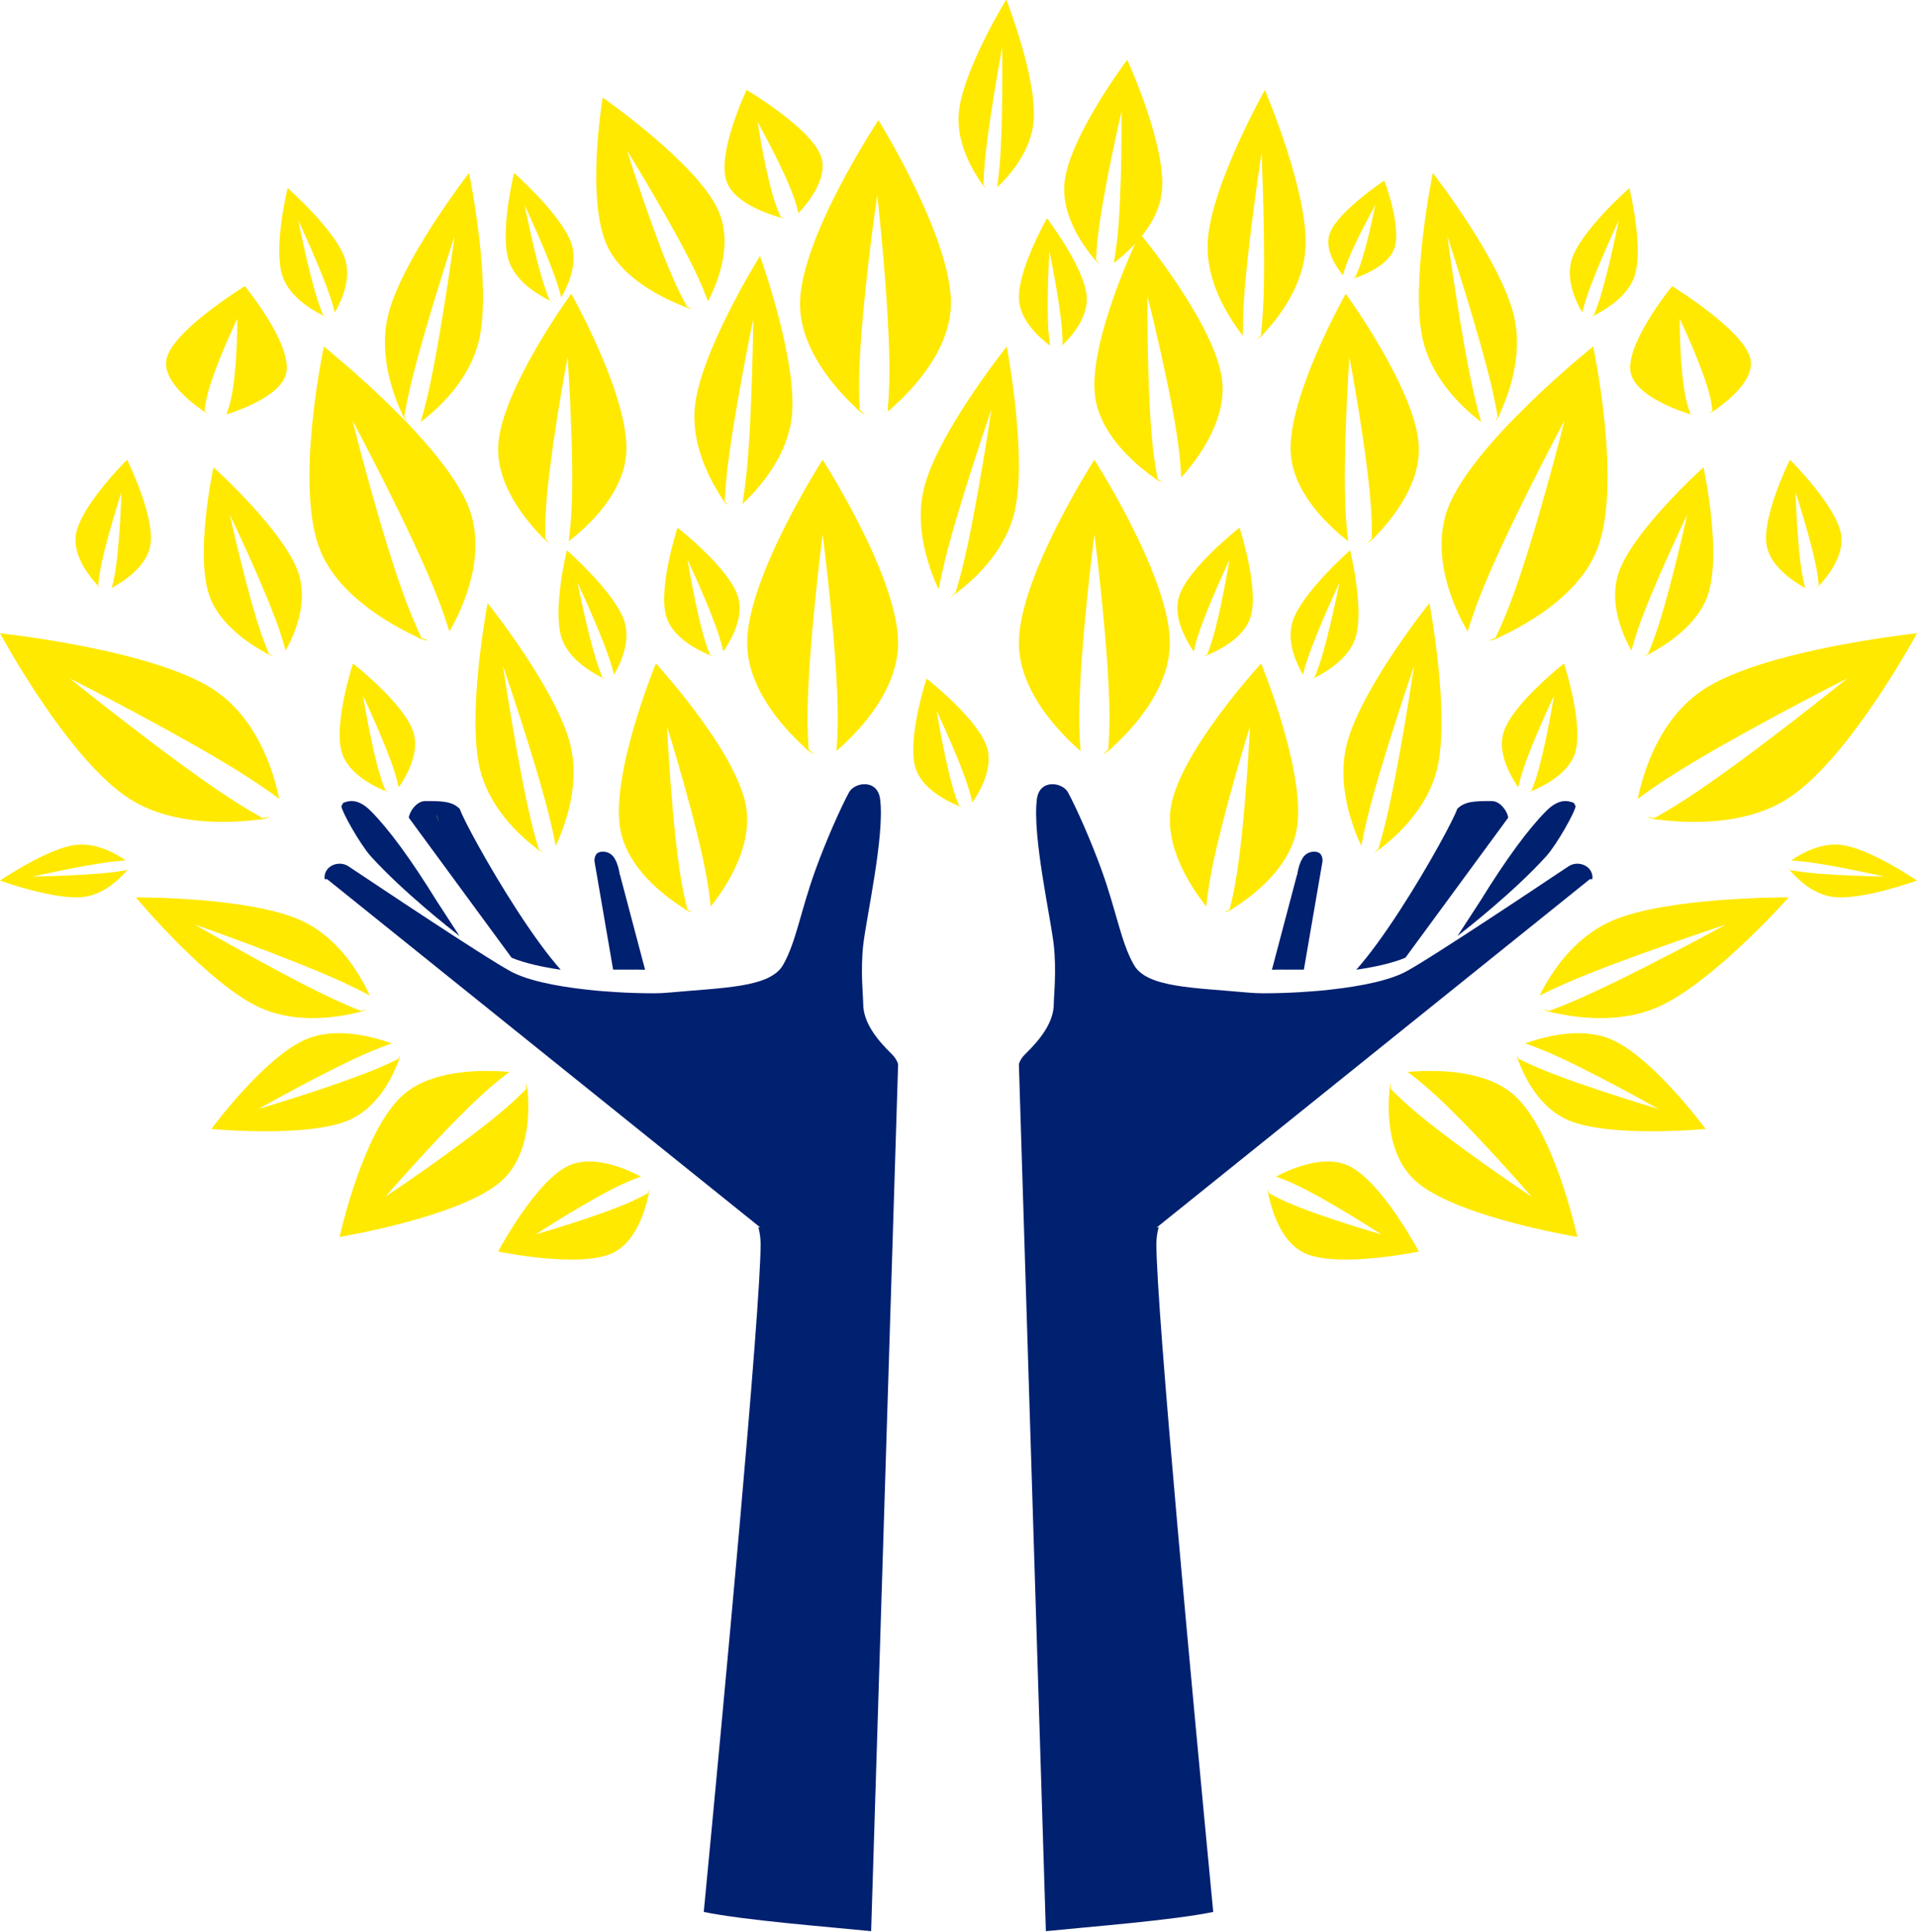 <svg xmlns="http://www.w3.org/2000/svg" width="254" height="256" viewBox="0 0 254 256">
  <g fill="none" fill-rule="evenodd" transform="translate(0 -1)">
    <g fill="#002070" fill-rule="nonzero" transform="translate(135 104.922)">
      <path d="M18.227,58.773 C18.227,58.773 75.645,12.595 75.645,12.595 L75.98,12.583 C75.994,12.504 76,12.426 76,12.341 C76,11.695 75.638,11.122 75.036,10.796 C74.339,10.422 73.469,10.458 72.827,10.887 L72.109,11.364 C70.509,12.432 68.219,13.959 65.728,15.607 C61.583,18.347 56.059,21.969 52.986,23.841 C52.913,23.883 52.838,23.931 52.765,23.973 C52.557,24.094 52.37,24.209 52.202,24.311 C51.941,24.469 51.713,24.595 51.519,24.703 C51.385,24.782 51.272,24.843 51.165,24.897 C51.111,24.927 51.057,24.951 51.01,24.975 C50.655,25.15 50.254,25.325 49.798,25.488 C49.055,25.76 48.184,26.019 47.187,26.255 C45.486,26.653 43.477,26.985 41.201,27.233 C40.786,27.281 40.357,27.324 39.935,27.365 C39.775,27.378 39.614,27.396 39.46,27.402 L38.77,27.456 L38.683,27.462 C38.194,27.498 37.699,27.535 37.21,27.565 C35.583,27.661 33.942,27.71 32.329,27.71 C32.02,27.71 31.699,27.703 31.384,27.686 C31.117,27.673 30.842,27.655 30.567,27.631 C30.44,27.625 30.307,27.613 30.173,27.601 C23.256,26.955 16.988,26.981 15.256,23.973 C13.523,20.966 12.947,16.877 10.954,11.364 C9.573,7.543 7.65,3.202 6.509,1.084 C5.78,-0.268 2.738,-0.741 2.387,1.977 C1.758,6.841 4.215,17.628 4.627,21.341 C5.002,24.758 4.627,28.105 4.627,29.089 C4.627,31.558 2.853,33.818 0.797,35.816 C0.428,36.178 0.154,36.613 0,37.084 L3.576,152 C9.231,151.425 20.304,150.576 25.752,149.454 C23.141,122.23 18.22,69.73 18.22,60.933 C18.219,60.196 18.327,59.442 18.521,58.687 C18.327,58.743 18.227,58.773 18.227,58.773 Z"/>
      <path d="M62.627 2.235C60.523 2.235 59.084 2.235 58.079 3.28 57.855 3.951 56.927 5.805 55.593 8.208 52.827 13.191 48.313 20.536 44.706 24.588 45.435 24.485 46.123 24.368 46.775 24.24 46.99 24.197 47.206 24.155 47.414 24.112 47.636 24.069 47.851 24.02 48.059 23.971 49.358 23.666 50.42 23.336 51.218 22.993L64.82 4.459C64.889 4.061 64.029 2.235 62.627 2.235zM73.46 2.443C73.056 2.345 71.772 1.642 69.886 3.537 67.483 5.95 64.57 9.924 61.148 15.46L58.118 20.118C59.26 19.233 65.64 14.235 69.886 9.536 71.237 8.041 73.744 3.616 73.765 2.912 73.629 2.617 73.527 2.46 73.46 2.443zM36.856 11.994L33.529 24.582 33.529 24.588C33.67 24.588 33.811 24.588 33.957 24.582 34.174 24.582 34.397 24.576 34.62 24.571 35.101 24.559 37.276 24.593 37.763 24.571L40.217 10.301C40.235 10.209 40.235 10.139 40.235 10.07 40.235 9.751 40.124 9.449 39.936 9.217 39.505 8.794 38.383 8.818 37.763 9.564 37.059 10.412 36.879 12.029 36.879 12.029 36.879 12.029 36.867 12.017 36.856 11.994z"/>
    </g>
    <g fill="#002070" fill-rule="nonzero" transform="matrix(-1 0 0 1 119 104.922)">
      <path d="M18.227,58.773 C18.227,58.773 75.645,12.595 75.645,12.595 L75.98,12.583 C75.994,12.504 76,12.426 76,12.341 C76,11.695 75.638,11.122 75.036,10.796 C74.339,10.422 73.469,10.458 72.827,10.887 L72.109,11.364 C70.509,12.432 68.219,13.959 65.728,15.607 C61.583,18.347 56.059,21.969 52.986,23.841 C52.913,23.883 52.838,23.931 52.765,23.973 C52.557,24.094 52.37,24.209 52.202,24.311 C51.941,24.469 51.713,24.595 51.519,24.703 C51.385,24.782 51.272,24.843 51.165,24.897 C51.111,24.927 51.057,24.951 51.01,24.975 C50.655,25.15 50.254,25.325 49.798,25.488 C49.055,25.76 48.184,26.019 47.187,26.255 C45.486,26.653 43.477,26.985 41.201,27.233 C40.786,27.281 40.357,27.324 39.935,27.365 C39.775,27.378 39.614,27.396 39.46,27.402 L38.77,27.456 L38.683,27.462 C38.194,27.498 37.699,27.535 37.21,27.565 C35.583,27.661 33.942,27.71 32.329,27.71 C32.02,27.71 31.699,27.703 31.384,27.686 C31.117,27.673 30.842,27.655 30.567,27.631 C30.44,27.625 30.307,27.613 30.173,27.601 C23.256,26.955 16.988,26.981 15.256,23.973 C13.523,20.966 12.947,16.877 10.954,11.364 C9.573,7.543 7.65,3.202 6.509,1.084 C5.78,-0.268 2.738,-0.741 2.387,1.977 C1.758,6.841 4.215,17.628 4.627,21.341 C5.002,24.758 4.627,28.105 4.627,29.089 C4.627,31.558 2.853,33.818 0.797,35.816 C0.428,36.178 0.154,36.613 0,37.084 L3.576,152 C9.231,151.425 20.304,150.576 25.752,149.454 C23.141,122.23 18.22,69.73 18.22,60.933 C18.219,60.196 18.327,59.442 18.521,58.687 C18.327,58.743 18.227,58.773 18.227,58.773 Z"/>
      <path d="M62.627 2.235C60.523 2.235 59.084 2.235 58.079 3.28 57.855 3.951 56.927 5.805 55.593 8.208 52.827 13.191 48.313 20.536 44.706 24.588 45.435 24.485 46.123 24.368 46.775 24.24 46.99 24.197 47.206 24.155 47.414 24.112 47.636 24.069 47.851 24.02 48.059 23.971 49.358 23.666 50.42 23.336 51.218 22.993L64.82 4.459C64.889 4.061 64.029 2.235 62.627 2.235zM73.46 2.443C73.056 2.345 71.772 1.642 69.886 3.537 67.483 5.95 64.57 9.924 61.148 15.46L58.118 20.118C59.26 19.233 65.64 14.235 69.886 9.536 71.237 8.041 73.744 3.616 73.765 2.912 73.629 2.617 73.527 2.46 73.46 2.443zM36.856 11.994L33.529 24.582 33.529 24.588C33.67 24.588 33.811 24.588 33.957 24.582 34.174 24.582 34.397 24.576 34.62 24.571 35.101 24.559 37.276 24.593 37.763 24.571L40.217 10.301C40.235 10.209 40.235 10.139 40.235 10.07 40.235 9.751 40.124 9.449 39.936 9.217 39.505 8.794 38.383 8.818 37.763 9.564 37.059 10.412 36.879 12.029 36.879 12.029 36.879 12.029 36.867 12.017 36.856 11.994z"/>
    </g>
    <path fill="#FFE900" fill-rule="nonzero" d="M58.085 109.716L58.188 109.922C58 109.471 57.878 109.127 57.812 108.922 57.859 109.186 57.953 109.451 58.085 109.716zM144.991 61.941C144.603 62.545 135 77.646 135 86.2 135 90.841 137.83 95.02 140.481 97.911 141.453 98.971 142.391 99.856 143.166 100.526 143.064 99.114 143.003 97.621 143.003 96.076 143.003 87.346 145.003 71.808 145.003 71.808 145.003 71.808 147.002 87.347 147.002 96.076 147.002 97.55 146.94 98.976 146.851 100.331 145.997 101.006 145.896 101.144 146.839 100.526 147.058 100.384 147.26 100.203 147.44 99.989 147.44 99.989 147.445 99.989 147.445 99.984 147.66 99.789 147.878 99.585 148.103 99.366 151.035 96.532 155 91.692 155 86.2 155 77.627 145.357 62.475 145.008 61.936 145.003 61.927 145.003 61.922 145.003 61.922 145.003 61.922 144.997 61.927 144.991 61.941zM211.091 46.922C211.091 46.922 211.084 46.925 211.073 46.937 210.458 47.429 195.177 59.75 191.893 68.233 190.111 72.835 191.301 77.762 192.809 81.361 193.361 82.681 193.948 83.817 194.456 84.697 194.898 83.268 195.41 81.771 196.003 80.238 199.355 71.581 207.295 56.724 207.295 56.724 207.295 56.724 203.303 72.685 199.952 81.343 199.386 82.805 198.777 84.202 198.168 85.521 197.066 85.955 196.913 86.064 198.082 85.712 198.353 85.631 198.623 85.508 198.882 85.345 198.882 85.345 198.887 85.346 198.89 85.342 199.175 85.208 199.47 85.065 199.776 84.91 203.759 82.91 209.532 79.206 211.641 73.76 214.933 65.258 211.228 47.566 211.091 46.937 211.089 46.926 211.091 46.922 211.091 46.922zM217 106.86C218.26 105.936 219.618 104.991 221.058 104.06 229.194 98.797 244.786 90.88 244.786 90.88 244.786 90.88 231.415 101.696 223.279 106.958 221.905 107.847 220.541 108.662 219.228 109.413 218.125 109.202 217.94 109.211 219.04 109.523 219.295 109.596 219.576 109.633 219.875 109.634 219.875 109.634 219.878 109.638 219.882 109.635 220.182 109.673 220.495 109.708 220.823 109.739 225.094 110.156 231.807 110.113 236.926 106.802 244.916 101.634 253.683 85.511 253.99 84.935 253.995 84.925 254 84.922 254 84.922 254 84.922 253.993 84.921 253.976 84.925 253.198 85.008 233.788 87.15 225.816 92.306 221.491 95.103 219.168 99.674 217.946 103.338 217.497 104.682 217.194 105.895 217 106.86zM171.157 155.96C170.344 156.282 169.629 156.623 169.069 156.92 169.81 157.185 170.58 157.492 171.359 157.847 175.759 159.852 183.017 164.584 183.017 164.584 183.017 164.584 174.613 162.176 170.213 160.171 169.469 159.832 168.768 159.469 168.111 159.105 168.015 158.454 167.975 158.364 168.016 159.055 168.045 159.203 168.078 159.363 168.114 159.527 168.152 159.701 168.192 159.874 168.238 160.056 168.826 162.41 170.128 165.826 172.897 167.087 177.218 169.056 187.621 166.933 187.992 166.854 187.998 166.853 188 166.854 188 166.854 188 166.854 187.999 166.849 187.994 166.843 187.801 166.479 182.943 157.43 178.632 155.465 176.293 154.399 173.374 155.084 171.157 155.96zM204.507 138.534C203.563 138.772 202.74 139.038 202.098 139.275 203.02 139.599 203.982 139.966 204.959 140.381 210.481 142.722 219.748 147.964 219.748 147.964 219.748 147.964 209.358 144.87 203.836 142.528 202.903 142.133 202.018 141.717 201.187 141.305 201 140.665 200.941 140.574 201.067 141.247 201.118 141.394 201.176 141.551 201.238 141.713 201.302 141.885 201.37 142.057 201.445 142.236 202.414 144.571 204.362 147.998 207.835 149.472 213.258 151.771 225.552 150.658 225.989 150.615 225.997 150.614 226 150.615 226 150.615 226 150.615 225.999 150.611 225.991 150.605 225.718 150.234 218.865 141.027 213.454 138.732 210.52 137.488 207.08 137.887 204.507 138.534zM189.849 142.923C188.57 142.91 187.421 142.972 186.509 143.056 187.441 143.759 188.396 144.529 189.344 145.362 194.699 150.067 202.937 159.593 202.937 159.593 202.937 159.593 192.113 152.365 186.758 147.66 185.855 146.865 185.019 146.06 184.246 145.279 184.384 144.424 184.365 144.291 184.134 145.167 184.08 145.37 184.06 145.583 184.075 145.802 184.075 145.802 184.071 145.805 184.074 145.808 184.056 146.035 184.04 146.271 184.028 146.519 183.871 149.731 184.276 154.618 187.645 157.579 192.904 162.2 208.434 164.827 208.988 164.917 208.997 164.919 209 164.922 209 164.922 209 164.922 209.001 164.916 208.995 164.904 208.876 164.356 205.823 150.697 200.575 146.086 197.729 143.585 193.336 142.958 189.849 142.923zM205.402 130.426C204.798 131.37 204.334 132.231 204 132.921 205.157 132.349 206.394 131.77 207.693 131.207 215.032 128.029 228.689 123.521 228.689 123.521 228.689 123.521 216.22 130.328 208.881 133.506 207.642 134.043 206.424 134.527 205.258 134.968 204.438 134.724 204.291 134.716 205.091 135.033 205.288 135.082 205.5 135.132 205.721 135.183 205.954 135.236 206.191 135.287 206.442 135.337 209.694 135.991 214.941 136.509 219.557 134.509 226.764 131.388 236.641 120.326 236.99 119.931 236.996 119.924 237 119.922 237 119.922 237 119.922 236.994 119.921 236.981 119.923 236.358 119.92 220.812 119.896 213.62 123.01 209.718 124.699 207.045 127.849 205.402 130.426zM196.254 56.922C195.917 55.74 195.589 54.484 195.288 53.174 193.588 45.775 191.772 32.301 191.772 32.301 191.772 32.301 196.009 45.167 197.709 52.565 197.996 53.814 198.237 55.032 198.446 56.195 198.061 56.897 198.027 57.029 198.478 56.362 198.582 56.208 198.67 56.024 198.737 55.815 198.737 55.815 198.74 55.814 198.74 55.81 198.83 55.612 198.923 55.406 199.017 55.186 200.24 52.339 201.698 47.634 200.628 42.979 198.959 35.713 190.168 24.336 189.853 23.933 189.847 23.926 189.846 23.922 189.846 23.922 189.846 23.922 189.844 23.926 189.844 23.939 189.726 24.51 186.852 38.769 188.518 46.02 189.422 49.953 191.95 53.065 194.118 55.112 194.913 55.864 195.654 56.471 196.254 56.922zM187.365 89.238C187.365 89.238 185.374 102.632 183.583 109.977 183.281 111.217 182.95 112.407 182.618 113.533 181.969 113.964 181.879 114.063 182.572 113.695 182.732 113.611 182.89 113.491 183.042 113.34 183.214 113.207 183.388 113.07 183.567 112.922 185.905 111.009 189.274 107.574 190.401 102.954 192.161 95.741 189.492 81.444 189.395 80.935 189.393 80.926 189.394 80.922 189.394 80.922 189.394 80.922 189.389 80.925 189.383 80.936 189.027 81.382 180.174 92.543 178.418 99.74 177.466 103.644 178.304 107.615 179.299 110.473 179.664 111.522 180.044 112.416 180.371 113.105 180.601 111.901 180.87 110.635 181.187 109.334 182.978 101.99 187.365 89.238 187.365 89.238zM164.667 45.474C164.665 44.277 164.692 43.013 164.762 41.707 165.154 34.331 167.149 21.276 167.149 21.276 167.149 21.276 167.746 34.482 167.354 41.858 167.287 43.104 167.183 44.307 167.064 45.449 166.481 45.986 166.408 46.099 167.048 45.613 167.197 45.501 167.336 45.356 167.462 45.182 167.462 45.182 167.465 45.182 167.466 45.178 167.612 45.021 167.764 44.857 167.919 44.68 169.947 42.397 172.734 38.458 172.981 33.817 173.366 26.573 167.797 13.401 167.596 12.934 167.592 12.926 167.593 12.922 167.593 12.922 167.593 12.922 167.589 12.926 167.585 12.937 167.306 13.433 160.402 25.828 160.018 33.057 159.809 36.978 161.456 40.617 163.045 43.161 163.627 44.094 164.195 44.877 164.667 45.473L164.667 45.474zM126.571 79.695C126.732 79.61 126.89 79.49 127.042 79.34 127.214 79.207 127.387 79.07 127.567 78.922 129.905 77.009 133.274 73.574 134.401 68.953 136.161 61.741 133.492 47.443 133.394 46.934 133.393 46.926 133.394 46.922 133.394 46.922 133.394 46.922 133.389 46.925 133.383 46.936 133.027 47.382 124.174 58.543 122.418 65.74 121.466 69.644 122.304 73.616 123.299 76.473 123.663 77.522 124.044 78.416 124.371 79.105 124.6 77.901 124.869 76.635 125.187 75.335 126.978 67.99 131.365 55.238 131.365 55.238 131.365 55.238 129.374 68.632 127.583 75.977 127.28 77.217 126.95 78.407 126.618 79.533 125.968 79.964 125.879 80.063 126.571 79.695zM167.093 88.922C167.093 88.922 167.088 88.925 167.081 88.936 166.669 89.386 156.425 100.642 155.154 107.841 154.466 111.747 156.203 115.692 157.982 118.526 158.634 119.565 159.284 120.451 159.831 121.133 159.956 119.929 160.127 118.663 160.356 117.363 161.652 110.016 165.625 97.241 165.625 97.241 165.625 97.241 164.984 110.62 163.687 117.968 163.468 119.208 163.205 120.399 162.929 121.526 162.118 121.966 162.013 122.066 162.891 121.689 163.095 121.602 163.289 121.48 163.471 121.327 163.684 121.192 163.896 121.053 164.116 120.903 166.979 118.962 171.001 115.487 171.817 110.866 173.09 103.651 167.307 89.44 167.096 88.934 167.093 88.926 167.093 88.922 167.093 88.922zM178.3 39.94C178.001 40.471 170.597 53.746 171.017 60.997 171.245 64.93 173.852 68.333 176.243 70.652 177.119 71.502 177.959 72.206 178.649 72.736 178.494 71.543 178.368 70.281 178.292 68.971 177.863 61.572 178.795 48.301 178.795 48.301 178.795 48.301 181.255 61.373 181.684 68.773 181.757 70.022 181.775 71.235 181.765 72.388 181.074 73.002 180.995 73.124 181.765 72.554 181.944 72.422 182.106 72.258 182.249 72.068 182.249 72.068 182.253 72.068 182.253 72.064 182.425 71.888 182.601 71.704 182.78 71.508 185.128 68.96 188.254 64.661 187.984 60.006 187.562 52.74 178.636 40.373 178.314 39.934 178.309 39.926 178.309 39.922 178.309 39.922 178.309 39.923 178.304 39.927 178.3 39.94zM207.224 88.929C206.96 89.136 200.378 94.347 199.226 98.041 198.601 100.044 199.379 102.235 200.246 103.844 200.562 104.435 200.888 104.944 201.165 105.34 201.307 104.716 201.479 104.063 201.687 103.396 202.862 99.627 205.902 93.19 205.902 93.19 205.902 93.19 204.756 100.172 203.58 103.941 203.382 104.578 203.161 105.185 202.936 105.758 202.441 105.933 202.375 105.979 202.904 105.841 203.017 105.795 203.137 105.744 203.261 105.691 203.392 105.634 203.523 105.576 203.659 105.512 205.429 104.688 207.959 103.139 208.699 100.767 209.853 97.066 207.326 89.208 207.234 88.929 207.232 88.924 207.233 88.922 207.233 88.922 207.233 88.922 207.229 88.923 207.224 88.929zM239.191 78.922C239.033 78.312 238.89 77.665 238.772 76.99 238.109 73.177 237.913 66.24 237.913 66.24 237.913 66.24 240.079 72.877 240.742 76.691 240.854 77.334 240.932 77.962 240.991 78.561 240.622 78.92 240.583 78.987 241.001 78.647 241.082 78.56 241.167 78.466 241.255 78.367 241.255 78.367 241.259 78.366 241.258 78.364 241.348 78.263 241.441 78.158 241.535 78.045 242.764 76.588 244.349 74.177 243.932 71.778 243.28 68.033 237.377 62.136 237.165 61.927 237.161 61.924 237.161 61.922 237.161 61.922 237.161 61.922 237.159 61.924 237.157 61.931 237.012 62.224 233.428 69.539 234.079 73.275 234.432 75.302 236.143 76.916 237.669 77.98 238.229 78.371 238.758 78.687 239.191 78.922zM159.905 87.841C160.017 87.795 160.138 87.744 160.262 87.691 160.392 87.634 160.523 87.576 160.659 87.512 162.429 86.688 164.959 85.139 165.698 82.767 166.853 79.066 164.326 71.208 164.233 70.929 164.232 70.924 164.233 70.922 164.233 70.922 164.233 70.922 164.23 70.923 164.225 70.929 163.96 71.136 157.378 76.348 156.226 80.041 155.601 82.044 156.38 84.235 157.246 85.845 157.563 86.435 157.888 86.945 158.165 87.34 158.308 86.716 158.479 86.063 158.687 85.396 159.863 81.627 162.902 75.19 162.902 75.19 162.902 75.19 161.757 82.172 160.581 85.941 160.382 86.578 160.161 87.185 159.936 87.758 159.441 87.933 159.374 87.979 159.905 87.841zM224.001 55.922C223.778 55.316 223.578 54.671 223.422 53.998 222.539 50.194 222.551 43.229 222.551 43.229 222.551 43.229 225.706 49.807 226.589 53.611 226.738 54.253 226.834 54.881 226.899 55.48 226.291 55.857 226.225 55.927 226.91 55.566 227.044 55.475 227.186 55.377 227.332 55.274 227.484 55.166 227.637 55.056 227.793 54.939 229.829 53.42 232.48 50.927 231.925 48.534 231.059 44.798 221.888 39.128 221.558 38.927 221.553 38.924 221.552 38.922 221.552 38.922 221.552 38.922 221.548 38.924 221.545 38.931 221.3 39.232 215.219 46.741 216.084 50.469 216.553 52.491 219.218 54.039 221.61 55.042 222.486 55.41 223.319 55.704 224.001 55.922zM214.489 76.84C213.47 79.794 214.219 82.887 215.146 85.133 215.485 85.957 215.843 86.663 216.153 87.209 216.403 86.294 216.695 85.335 217.034 84.351 218.952 78.796 223.543 69.213 223.543 69.213 223.543 69.213 221.308 79.408 219.39 84.964 219.067 85.902 218.717 86.8 218.366 87.649 217.715 87.948 217.625 88.02 218.317 87.771 218.477 87.714 218.636 87.63 218.789 87.521 218.962 87.427 219.135 87.331 219.316 87.226 221.666 85.872 225.065 83.399 226.271 79.904 228.154 74.448 225.803 63.327 225.716 62.932 225.714 62.925 225.716 62.922 225.716 62.922 225.716 62.922 225.711 62.924 225.705 62.932 225.343 63.258 216.368 71.397 214.489 76.84zM178.887 73.929C178.885 73.924 178.886 73.922 178.886 73.922 178.886 73.922 178.883 73.923 178.879 73.929 178.632 74.146 172.504 79.587 171.29 83.286 170.63 85.293 171.211 87.422 171.901 88.973 172.153 89.542 172.416 90.031 172.643 90.409 172.801 89.786 172.988 89.134 173.207 88.465 174.447 84.69 177.483 78.197 177.483 78.197 177.483 78.197 176.105 85.144 174.866 88.919 174.657 89.556 174.429 90.166 174.199 90.742 173.749 90.937 173.688 90.986 174.167 90.825 174.269 90.775 174.379 90.72 174.492 90.661 174.611 90.6 174.732 90.536 174.856 90.467 176.474 89.574 178.807 87.93 179.586 85.555 180.804 81.848 178.954 74.2 178.887 73.929zM141.037 46.484C141.129 46.391 141.222 46.297 141.315 46.196 142.54 44.889 144.163 42.68 143.987 40.283 143.712 36.54 138.899 30.154 138.726 29.928 138.723 29.924 138.723 29.922 138.723 29.922 138.723 29.922 138.721 29.924 138.718 29.93 138.564 30.203 134.739 37.027 135.014 40.761 135.163 42.787 136.567 44.545 137.849 45.743 138.319 46.183 138.768 46.547 139.138 46.821 139.046 46.207 138.971 45.556 138.921 44.881 138.641 41.07 139.04 34.238 139.04 34.238 139.04 34.238 140.435 40.974 140.716 44.786 140.763 45.43 140.781 46.054 140.784 46.648 140.423 46.963 140.382 47.025 140.786 46.733 140.866 46.656 140.951 46.572 141.037 46.484zM243.961 112.968C241.945 112.724 239.986 113.481 238.596 114.244 238.086 114.524 237.655 114.801 237.324 115.033 237.943 115.072 238.594 115.129 239.266 115.211 243.058 115.669 249.706 117.175 249.706 117.175 249.706 117.175 242.855 117.048 239.063 116.59 238.423 116.513 237.807 116.417 237.222 116.314 236.973 115.984 236.917 115.942 237.138 116.3 237.201 116.375 237.269 116.454 237.341 116.536 237.417 116.622 237.494 116.708 237.578 116.797 238.661 117.957 240.562 119.579 242.948 119.868 246.672 120.318 253.743 117.787 253.994 117.695 253.998 117.694 254 117.694 254 117.694 254 117.694 253.999 117.692 253.993 117.689 253.75 117.524 247.677 113.417 243.961 112.968zM210.206 40.465C211.446 36.69 214.483 30.197 214.483 30.197 214.483 30.197 213.106 37.143 211.865 40.919 211.656 41.557 211.428 42.167 211.198 42.742 210.749 42.938 210.687 42.986 211.166 42.825 211.269 42.775 211.378 42.72 211.492 42.661 211.611 42.6 211.731 42.536 211.856 42.467 213.474 41.574 215.806 39.93 216.586 37.555 217.803 33.848 215.955 26.2 215.887 25.928 215.885 25.924 215.886 25.922 215.886 25.922 215.886 25.922 215.883 25.923 215.879 25.929 215.632 26.146 209.504 31.587 208.289 35.287 207.63 37.294 208.211 39.423 208.9 40.973 209.153 41.542 209.416 42.031 209.642 42.408 209.801 41.786 209.987 41.134 210.206 40.465zM178.413 35.992C179.476 33.109 182.217 28.186 182.217 28.186 182.217 28.186 181.179 33.524 180.117 36.407 179.938 36.894 179.738 37.358 179.536 37.796 179.089 37.931 179.029 37.965 179.507 37.859 179.608 37.824 179.716 37.785 179.828 37.744 179.828 37.744 179.831 37.745 179.831 37.743 179.946 37.701 180.064 37.656 180.186 37.608 181.78 36.976 184.059 35.789 184.726 33.976 185.769 31.145 183.503 25.14 183.42 24.927 183.419 24.923 183.42 24.922 183.42 24.922 183.42 24.922 183.417 24.923 183.413 24.927 183.174 25.086 177.245 29.075 176.205 31.9 175.641 33.432 176.338 35.106 177.116 36.336 177.401 36.787 177.693 37.176 177.942 37.478 178.07 37.001 178.226 36.502 178.413 35.992zM108.991 61.936C108.643 62.474 99 77.627 99 86.2 99 91.692 102.965 96.532 105.897 99.366 106.121 99.585 106.34 99.789 106.554 99.984 106.554 99.989 106.56 99.989 106.56 99.989 106.739 100.203 106.941 100.383 107.161 100.526 108.104 101.144 108.003 101.006 107.149 100.331 107.06 98.976 106.998 97.55 106.998 96.076 106.998 87.346 108.997 71.808 108.997 71.808 108.997 71.808 110.997 87.346 110.997 96.076 110.997 97.621 110.935 99.114 110.834 100.526 111.609 99.856 112.547 98.972 113.519 97.911 116.169 95.02 119 90.841 119 86.2 119 77.646 109.396 62.545 109.009 61.941 109.003 61.927 108.997 61.922 108.997 61.922 108.997 61.922 108.997 61.927 108.991 61.936zM61.191 81.361C62.699 77.761 63.889 72.835 62.107 68.232 58.823 59.75 43.542 47.428 42.928 46.937 42.917 46.925 42.909 46.922 42.909 46.922 42.909 46.922 42.911 46.926 42.909 46.937 42.772 47.566 39.068 65.258 42.359 73.76 44.468 79.206 50.241 82.911 54.224 84.91 54.53 85.065 54.825 85.208 55.11 85.342 55.112 85.347 55.117 85.345 55.117 85.345 55.377 85.508 55.646 85.631 55.917 85.712 57.086 86.064 56.933 85.955 55.831 85.521 55.222 84.202 54.613 82.805 54.048 81.343 50.696 72.686 46.704 56.724 46.704 56.724 46.704 56.724 54.644 71.581 57.996 80.238 58.59 81.771 59.102 83.268 59.544 84.697 60.052 83.817 60.639 82.681 61.191 81.361zM120.328 52.977C123.025 50.115 125.923 45.968 125.998 41.325 126.137 32.768 116.78 17.55 116.402 16.941 116.397 16.927 116.391 16.922 116.391 16.922 116.391 16.922 116.391 16.927 116.386 16.936 116.029 17.469 106.141 32.516 106.002 41.092 105.912 46.586 109.798 51.474 112.684 54.343 112.905 54.564 113.121 54.771 113.331 54.969 113.331 54.974 113.337 54.974 113.337 54.974 113.513 55.19 113.712 55.373 113.929 55.518 114.862 56.148 114.763 56.009 113.921 55.323 113.852 53.967 113.814 52.539 113.838 51.064 113.979 42.331 116.231 26.811 116.231 26.811 116.231 26.811 117.978 42.378 117.836 51.111 117.811 52.657 117.725 54.15 117.601 55.562 118.387 54.9 119.339 54.026 120.328 52.977zM33.176 109.739C33.505 109.708 33.818 109.673 34.118 109.635 34.122 109.638 34.125 109.634 34.125 109.634 34.425 109.633 34.705 109.595 34.96 109.523 36.06 109.211 35.875 109.202 34.772 109.413 33.459 108.662 32.095 107.847 30.722 106.958 22.585 101.696 9.214 90.88 9.214 90.88 9.214 90.88 24.807 98.797 32.943 104.06 34.383 104.991 35.74 105.936 37 106.86 36.806 105.895 36.502 104.682 36.054 103.338 34.832 99.674 32.509 95.103 28.184 92.306 20.212 87.15.801 85.008.024 84.925.007 84.921 0 84.922 0 84.922 0 84.922.005 84.925.01 84.935.317 85.511 9.084 101.635 17.074 106.802 22.192 110.113 28.906 110.156 33.176 109.739zM66.009 166.854C66.379 166.933 76.783 169.056 81.103 167.088 83.871 165.826 85.174 162.41 85.762 160.056 85.808 159.875 85.848 159.701 85.885 159.531 85.922 159.363 85.955 159.203 85.984 159.055 86.025 158.365 85.985 158.455 85.889 159.106 85.232 159.469 84.531 159.832 83.788 160.171 79.387 162.176 70.983 164.584 70.983 164.584 70.983 164.584 78.241 159.852 82.641 157.847 83.42 157.492 84.19 157.185 84.931 156.92 84.37 156.623 83.656 156.282 82.843 155.96 80.626 155.084 77.708 154.399 75.368 155.465 71.057 157.43 66.2 166.479 66.007 166.843 66.001 166.85 66 166.854 66 166.854 66 166.854 66.003 166.853 66.009 166.854zM28.009 150.605C28.001 150.611 28 150.615 28 150.615 28 150.615 28.003 150.614 28.011 150.615 28.449 150.658 40.743 151.771 46.164 149.472 49.638 147.999 51.586 144.571 52.554 142.236 52.629 142.058 52.697 141.885 52.761 141.718 52.847 141.56 52.905 141.403 52.933 141.247 53.059 140.574 53 140.666 52.813 141.305 51.981 141.717 51.096 142.133 50.164 142.528 44.642 144.87 34.252 147.964 34.252 147.964 34.252 147.964 43.519 142.723 49.04 140.381 50.018 139.966 50.98 139.599 51.901 139.275 51.259 139.038 50.436 138.772 49.493 138.535 46.919 137.887 43.48 137.488 40.545 138.732 35.135 141.027 28.282 150.234 28.009 150.605zM45.013 164.917C45.567 164.827 61.097 162.2 66.355 157.578 69.724 154.618 70.129 149.731 69.972 146.519 69.96 146.271 69.944 146.035 69.926 145.808 69.929 145.805 69.925 145.802 69.925 145.802 69.94 145.583 69.92 145.37 69.866 145.167 69.635 144.291 69.616 144.424 69.754 145.279 68.981 146.06 68.146 146.865 67.242 147.66 61.887 152.365 51.064 159.593 51.064 159.593 51.064 159.593 59.302 150.067 64.657 145.362 65.604 144.529 66.56 143.759 67.492 143.056 66.58 142.972 65.431 142.91 64.152 142.923 60.665 142.958 56.271 143.585 53.424 146.086 48.177 150.697 45.124 164.356 45.005 164.904 44.999 164.916 45 164.922 45 164.922 45 164.921 45.003 164.919 45.013 164.917zM18 119.922C18 119.922 18.004 119.924 18.01 119.931 18.337 120.326 27.615 131.388 34.386 134.509 38.723 136.508 43.651 135.991 46.707 135.337 46.942 135.287 47.164 135.236 47.378 135.184 47.591 135.132 47.79 135.082 47.975 135.033 48.727 134.716 48.589 134.724 47.818 134.969 46.723 134.527 45.579 134.043 44.415 133.506 37.521 130.328 25.807 123.521 25.807 123.521 25.807 123.521 38.636 128.029 45.531 131.207 46.751 131.77 47.913 132.349 49 132.921 48.687 132.231 48.25 131.37 47.683 130.426 46.139 127.849 43.628 124.699 39.963 123.01 33.208 119.895 18.603 119.92 18.018 119.923 18.005 119.921 18 119.922 18 119.922z"/>
    <path fill="#FFE900" fill-rule="nonzero" d="M53.522 56.363C53.974 57.031 53.939 56.898 53.554 56.196 53.763 55.034 54.004 53.816 54.29 52.566 55.991 45.167 60.228 32.299 60.228 32.299 60.228 32.299 58.412 45.774 56.712 53.174 56.411 54.484 56.083 55.74 55.746 56.922 56.347 56.471 57.086 55.864 57.882 55.113 60.05 53.066 62.578 49.954 63.482 46.02 65.148 38.77 62.274 24.509 62.157 23.94 62.156 23.927 62.154 23.922 62.154 23.922 62.154 23.922 62.153 23.926 62.147 23.933 61.832 24.335 53.041 35.714 51.372 42.98 50.302 47.635 51.76 52.341 52.983 55.189 53.077 55.408 53.17 55.615 53.261 55.813 53.33 56.025 53.418 56.209 53.522 56.363zM89.802 41.274C90.039 41.376 90.266 41.469 90.487 41.557 90.488 41.56 90.493 41.559 90.493 41.559 90.695 41.668 90.902 41.748 91.11 41.797 92.004 42.011 91.885 41.938 91.038 41.661 90.529 40.72 90.018 39.72 89.537 38.673 86.686 32.468 83.081 20.948 83.081 20.948 83.081 20.948 89.623 31.515 92.474 37.718 92.978 38.817 93.42 39.892 93.807 40.92 94.158 40.259 94.557 39.407 94.925 38.421 95.928 35.734 96.642 32.088 95.127 28.79 92.334 22.711 80.349 14.269 79.868 13.932 79.859 13.923 79.853 13.922 79.853 13.922 79.853 13.922 79.855 13.925 79.854 13.933 79.774 14.398 77.639 27.469 80.439 33.561 82.232 37.465 86.724 39.959 89.802 41.274zM100.331 65.75C102.295 63.476 104.493 60.12 104.915 56.184 105.692 48.929 100.899 35.478 100.705 34.939 100.703 34.926 100.7 34.922 100.7 34.922 100.7 34.922 100.699 34.926 100.694 34.933 100.422 35.366 92.854 47.573 92.075 54.844 91.576 59.502 93.681 63.873 95.306 66.473 95.43 66.674 95.552 66.862 95.672 67.041 95.771 67.239 95.884 67.406 96.012 67.542 96.561 68.129 96.509 68.006 96.022 67.376 96.088 66.22 96.178 65.006 96.312 63.756 97.105 56.351 99.801 43.306 99.801 43.306 99.801 43.306 99.672 56.619 98.879 64.024 98.738 65.334 98.563 66.597 98.37 67.788 98.928 67.272 99.611 66.584 100.331 65.75zM144.867 35.192C144.987 35.337 145.103 35.476 145.213 35.604 145.774 36.094 145.72 35.992 145.221 35.468 145.267 34.521 145.337 33.527 145.449 32.504 146.119 26.443 148.598 15.785 148.598 15.785 148.598 15.785 148.696 26.704 148.026 32.763 147.908 33.836 147.754 34.869 147.581 35.843 148.131 35.428 148.803 34.875 149.511 34.202 151.441 32.368 153.585 29.651 153.941 26.429 154.597 20.491 149.565 9.38 149.361 8.936 149.359 8.925 149.355 8.922 149.355 8.922 149.355 8.922 149.355 8.925 149.351 8.931 149.085 9.282 141.709 19.173 141.053 25.125 140.631 28.938 142.816 32.557 144.488 34.715 144.616 34.882 144.742 35.038 144.864 35.187 144.864 35.191 144.867 35.192 144.867 35.192zM74.701 110.473C75.696 107.615 76.534 103.644 75.582 99.74 73.826 92.544 64.973 81.383 64.617 80.936 64.61 80.925 64.606 80.922 64.606 80.922 64.606 80.922 64.607 80.926 64.606 80.935 64.507 81.443 61.839 95.741 63.599 102.954 64.726 107.574 68.095 111.009 70.433 112.922 70.613 113.07 70.786 113.207 70.954 113.337 71.11 113.491 71.268 113.61 71.429 113.695 72.121 114.063 72.032 113.964 71.382 113.533 71.05 112.407 70.72 111.217 70.417 109.977 68.626 102.632 66.635 89.238 66.635 89.238 66.635 89.238 71.021 101.989 72.813 109.334 73.131 110.635 73.4 111.901 73.629 113.105 73.956 112.416 74.336 111.522 74.701 110.473zM86.906 88.922C86.906 88.922 86.907 88.926 86.904 88.934 86.693 89.439 80.91 103.651 82.183 110.866 82.998 115.487 87.021 118.962 89.884 120.903 90.104 121.053 90.317 121.192 90.523 121.324 90.71 121.48 90.905 121.602 91.109 121.689 91.987 122.066 91.882 121.966 91.071 121.526 90.795 120.399 90.532 119.208 90.313 117.968 89.016 110.621 88.375 97.241 88.375 97.241 88.375 97.241 92.348 110.016 93.644 117.363 93.874 118.663 94.044 119.929 94.169 121.133 94.715 120.451 95.366 119.565 96.018 118.526 97.797 115.692 99.535 111.747 98.846 107.841 97.575 100.642 87.331 89.385 86.918 88.936 86.912 88.925 86.906 88.922 86.906 88.922zM71.752 72.068C71.893 72.259 72.056 72.422 72.235 72.554 73.005 73.124 72.926 73.002 72.235 72.388 72.225 71.235 72.243 70.022 72.316 68.773 72.745 61.373 75.205 48.301 75.205 48.301 75.205 48.301 76.137 61.571 75.708 68.971 75.632 70.281 75.506 71.543 75.351 72.736 76.041 72.206 76.88 71.502 77.757 70.652 80.148 68.333 82.755 64.93 82.983 60.996 83.403 53.746 75.999 40.469 75.7 39.939 75.696 39.926 75.691 39.922 75.691 39.922 75.691 39.922 75.691 39.926 75.686 39.933 75.364 40.372 66.438 52.739 66.016 60.006 65.746 64.661 68.872 68.961 71.219 71.508 71.399 71.705 71.576 71.889 71.747 72.065 71.747 72.068 71.752 72.068 71.752 72.068z"/>
    <path fill="#FFE900" fill-rule="nonzero" d="M156.507 64.279C157.092 63.635 157.792 62.793 158.503 61.799 160.442 59.089 162.401 55.275 161.929 51.363 161.057 44.151 151.429 32.407 151.041 31.937 151.035 31.925 151.03 31.922 151.03 31.922 151.03 31.922 151.031 31.926 151.027 31.934 150.788 32.423 144.207 46.189 145.08 53.416 145.639 58.046 149.472 61.72 152.231 63.808 152.442 63.969 152.647 64.119 152.847 64.262 152.848 64.266 152.852 64.265 152.852 64.265 153.026 64.427 153.214 64.558 153.414 64.656 154.271 65.08 154.172 64.974 153.384 64.493 153.17 63.36 152.973 62.163 152.823 60.921 151.934 53.561 152.037 40.255 152.037 40.255 152.037 40.255 155.303 53.15 156.191 60.509 156.349 61.813 156.449 63.078 156.507 64.279zM51.095 105.841C51.625 105.979 51.559 105.933 51.064 105.758 50.839 105.185 50.617 104.578 50.419 103.941 49.243 100.172 48.098 93.19 48.098 93.19 48.098 93.19 51.137 99.627 52.313 103.396 52.521 104.063 52.693 104.716 52.835 105.34 53.112 104.945 53.437 104.435 53.754 103.844 54.621 102.235 55.399 100.044 54.774 98.041 53.622 94.347 47.04 89.136 46.775 88.929 46.77 88.923 46.767 88.922 46.767 88.922 46.767 88.922 46.768 88.924 46.766 88.929 46.674 89.208 44.147 97.066 45.302 100.767 46.041 103.138 48.571 104.688 50.341 105.512 50.476 105.576 50.608 105.634 50.735 105.689 50.862 105.744 50.983 105.795 51.095 105.841zM12.744 78.367C12.833 78.466 12.918 78.56 13 78.647 13.418 78.987 13.378 78.92 13.009 78.561 13.068 77.962 13.146 77.334 13.258 76.691 13.921 72.877 16.087 66.24 16.087 66.24 16.087 66.24 15.891 73.177 15.228 76.99 15.11 77.665 14.966 78.312 14.809 78.922 15.242 78.687 15.771 78.371 16.331 77.98 17.856 76.916 19.569 75.302 19.921 73.275 20.572 69.539 16.988 62.224 16.843 61.931 16.841 61.924 16.839 61.922 16.839 61.922 16.839 61.922 16.839 61.924 16.835 61.927 16.623 62.136 10.72 68.033 10.068 71.778 9.651 74.177 11.236 76.588 12.465 78.045 12.56 78.158 12.652 78.263 12.742 78.364 12.742 78.366 12.744 78.367 12.744 78.367zM96.755 85.845C97.621 84.235 98.398 82.044 97.774 80.041 96.622 76.348 90.04 71.136 89.775 70.929 89.77 70.923 89.767 70.922 89.767 70.922 89.767 70.922 89.768 70.924 89.767 70.929 89.674 71.208 87.147 79.066 88.301 82.767 89.041 85.139 91.571 86.688 93.341 87.512 93.477 87.576 93.608 87.634 93.735 87.689 93.863 87.744 93.983 87.795 94.096 87.841 94.626 87.979 94.559 87.933 94.064 87.758 93.839 87.185 93.618 86.578 93.419 85.941 92.244 82.172 91.098 75.19 91.098 75.19 91.098 75.19 94.138 81.627 95.313 85.396 95.521 86.063 95.693 86.716 95.835 87.34 96.112 86.945 96.437 86.435 96.755 85.845zM122.767 90.922C122.767 90.922 122.768 90.924 122.766 90.929 122.674 91.208 120.147 99.066 121.302 102.767 122.041 105.138 124.571 106.688 126.341 107.512 126.477 107.576 126.608 107.634 126.735 107.689 126.862 107.744 126.983 107.795 127.095 107.84 127.626 107.979 127.559 107.933 127.064 107.758 126.839 107.185 126.618 106.577 126.419 105.941 125.244 102.172 124.098 95.19 124.098 95.19 124.098 95.19 127.138 101.627 128.313 105.396 128.521 106.063 128.693 106.716 128.836 107.34 129.112 106.945 129.437 106.435 129.755 105.845 130.621 104.235 131.398 102.045 130.774 100.041 129.622 96.347 123.04 91.136 122.775 90.928 122.77 90.923 122.767 90.922 122.767 90.922zM130.299 25.634C130.733 26.079 130.69 25.985 130.304 25.508 130.333 24.633 130.381 23.713 130.462 22.766 130.942 17.156 132.788 7.274 132.788 7.274 132.788 7.274 132.926 17.36 132.447 22.969 132.362 23.962 132.249 24.918 132.121 25.82 132.543 25.429 133.057 24.908 133.598 24.276 135.072 22.553 136.706 20.012 136.961 17.03 137.431 11.533 133.494 1.342 133.335.934 133.333.925 133.331.922 133.331.922 133.331.922 133.33.925 133.327.931 133.125 1.258 127.506 10.505 127.035 16.014 126.734 19.543 128.436 22.854 129.735 24.824 129.835 24.976 129.932 25.118 130.027 25.254 130.122 25.391 130.213 25.517 130.299 25.634zM27.09 55.566C27.775 55.927 27.709 55.857 27.101 55.48 27.167 54.881 27.262 54.254 27.411 53.611 28.294 49.807 31.448 43.229 31.448 43.229 31.448 43.229 31.461 50.194 30.578 53.998 30.422 54.671 30.222 55.316 30 55.922 30.681 55.704 31.513 55.41 32.39 55.042 34.782 54.039 37.447 52.491 37.916 50.469 38.781 46.741 32.701 39.232 32.455 38.931 32.452 38.924 32.448 38.922 32.448 38.922 32.448 38.922 32.447 38.924 32.442 38.927 32.112 39.128 22.942 44.798 22.075 48.534 21.52 50.927 24.171 53.42 26.207 54.939 26.363 55.056 26.516 55.166 26.665 55.272 26.814 55.377 26.956 55.475 27.09 55.566zM38.855 85.133C39.781 82.887 40.531 79.793 39.511 76.84 37.632 71.396 28.657 63.257 28.296 62.932 28.289 62.924 28.285 62.922 28.285 62.922 28.285 62.922 28.286 62.925 28.285 62.932 28.197 63.327 25.845 74.448 27.729 79.904 28.935 83.399 32.335 85.872 34.684 87.226 34.865 87.331 35.038 87.427 35.207 87.519 35.364 87.63 35.523 87.714 35.684 87.771 36.375 88.02 36.285 87.948 35.634 87.649 35.283 86.8 34.934 85.902 34.61 84.964 32.692 79.408 30.456 69.213 30.456 69.213 30.456 69.213 35.048 78.796 36.966 84.351 37.305 85.335 37.597 86.294 37.847 87.209 38.157 86.663 38.515 85.956 38.855 85.133zM76.518 78.197C76.518 78.197 79.553 84.69 80.793 88.466 81.013 89.134 81.199 89.787 81.357 90.409 81.584 90.031 81.847 89.542 82.1 88.973 82.789 87.422 83.37 85.294 82.711 83.287 81.496 79.588 75.368 74.146 75.122 73.929 75.117 73.923 75.114 73.922 75.114 73.922 75.114 73.922 75.115 73.924 75.113 73.929 75.045 74.2 73.196 81.848 74.414 85.555 75.194 87.93 77.526 89.574 79.144 90.467 79.269 90.536 79.389 90.6 79.505 90.66 79.621 90.72 79.731 90.775 79.834 90.825 80.313 90.986 80.251 90.937 79.801 90.742 79.572 90.167 79.343 89.557 79.134 88.919 77.895 85.144 76.518 78.197 76.518 78.197zM103.039 29.724C103.202 29.773 103.355 29.818 103.5 29.858 104.182 29.971 104.099 29.927 103.464 29.776 103.206 29.207 102.956 28.602 102.737 27.967 101.443 24.205 100.39 17.182 100.39 17.182 100.39 17.182 103.948 23.552 105.243 27.314 105.472 27.98 105.655 28.633 105.801 29.258 106.187 28.843 106.644 28.308 107.096 27.692 108.328 26.013 109.482 23.749 108.794 21.749 107.525 18.063 99.266 13.125 98.934 12.928 98.928 12.923 98.924 12.922 98.924 12.922 98.924 12.922 98.925 12.924 98.923 12.929 98.784 13.217 94.989 21.324 96.26 25.018 97.075 27.385 100.278 28.823 102.536 29.565 102.709 29.622 102.877 29.675 103.039 29.724zM16.862 116.3C17.082 115.942 17.028 115.984 16.778 116.314 16.194 116.417 15.577 116.513 14.937 116.59 11.145 117.048 4.294 117.175 4.294 117.175 4.294 117.175 10.942 115.669 14.734 115.211 15.405 115.129 16.057 115.072 16.676 115.033 16.345 114.801 15.914 114.524 15.404 114.244 14.014 113.482 12.055 112.724 10.039 112.968 6.323 113.417.25 117.524.007 117.689.002 117.692 0 117.694 0 117.694 0 117.694.002 117.694.006 117.695.257 117.787 7.328 120.318 11.052 119.868 13.437 119.579 15.339 117.957 16.421 116.797 16.505 116.708 16.583 116.622 16.657 116.538 16.731 116.454 16.799 116.375 16.862 116.3zM42.505 42.66C42.621 42.72 42.731 42.775 42.834 42.825 43.313 42.986 43.252 42.938 42.801 42.742 42.572 42.167 42.343 41.557 42.134 40.919 40.894 37.144 39.518 30.197 39.518 30.197 39.518 30.197 42.554 36.69 43.793 40.465 44.012 41.134 44.199 41.786 44.358 42.408 44.584 42.031 44.847 41.542 45.1 40.973 45.789 39.422 46.37 37.294 45.711 35.287 44.496 31.587 38.368 26.146 38.121 25.929 38.117 25.923 38.114 25.922 38.114 25.922 38.114 25.922 38.115 25.924 38.114 25.928 38.045 26.2 36.197 33.847 37.414 37.555 38.194 39.93 40.526 41.574 42.145 42.467 42.269 42.536 42.389 42.6 42.505 42.66zM72.505 40.66C72.621 40.72 72.731 40.775 72.834 40.825 73.313 40.986 73.251 40.938 72.801 40.742 72.571 40.167 72.343 39.556 72.134 38.919 70.894 35.144 69.518 28.197 69.518 28.197 69.518 28.197 72.553 34.69 73.793 38.465 74.012 39.134 74.199 39.786 74.357 40.409 74.584 40.031 74.847 39.542 75.1 38.973 75.789 37.422 76.37 35.294 75.711 33.287 74.496 29.587 68.367 24.146 68.121 23.929 68.117 23.923 68.114 23.922 68.114 23.922 68.114 23.922 68.114 23.924 68.114 23.928 68.045 24.2 66.197 31.847 67.414 35.555 68.193 37.93 70.526 39.574 72.145 40.467 72.269 40.536 72.389 40.6 72.505 40.66z"/>
  </g>
</svg>
